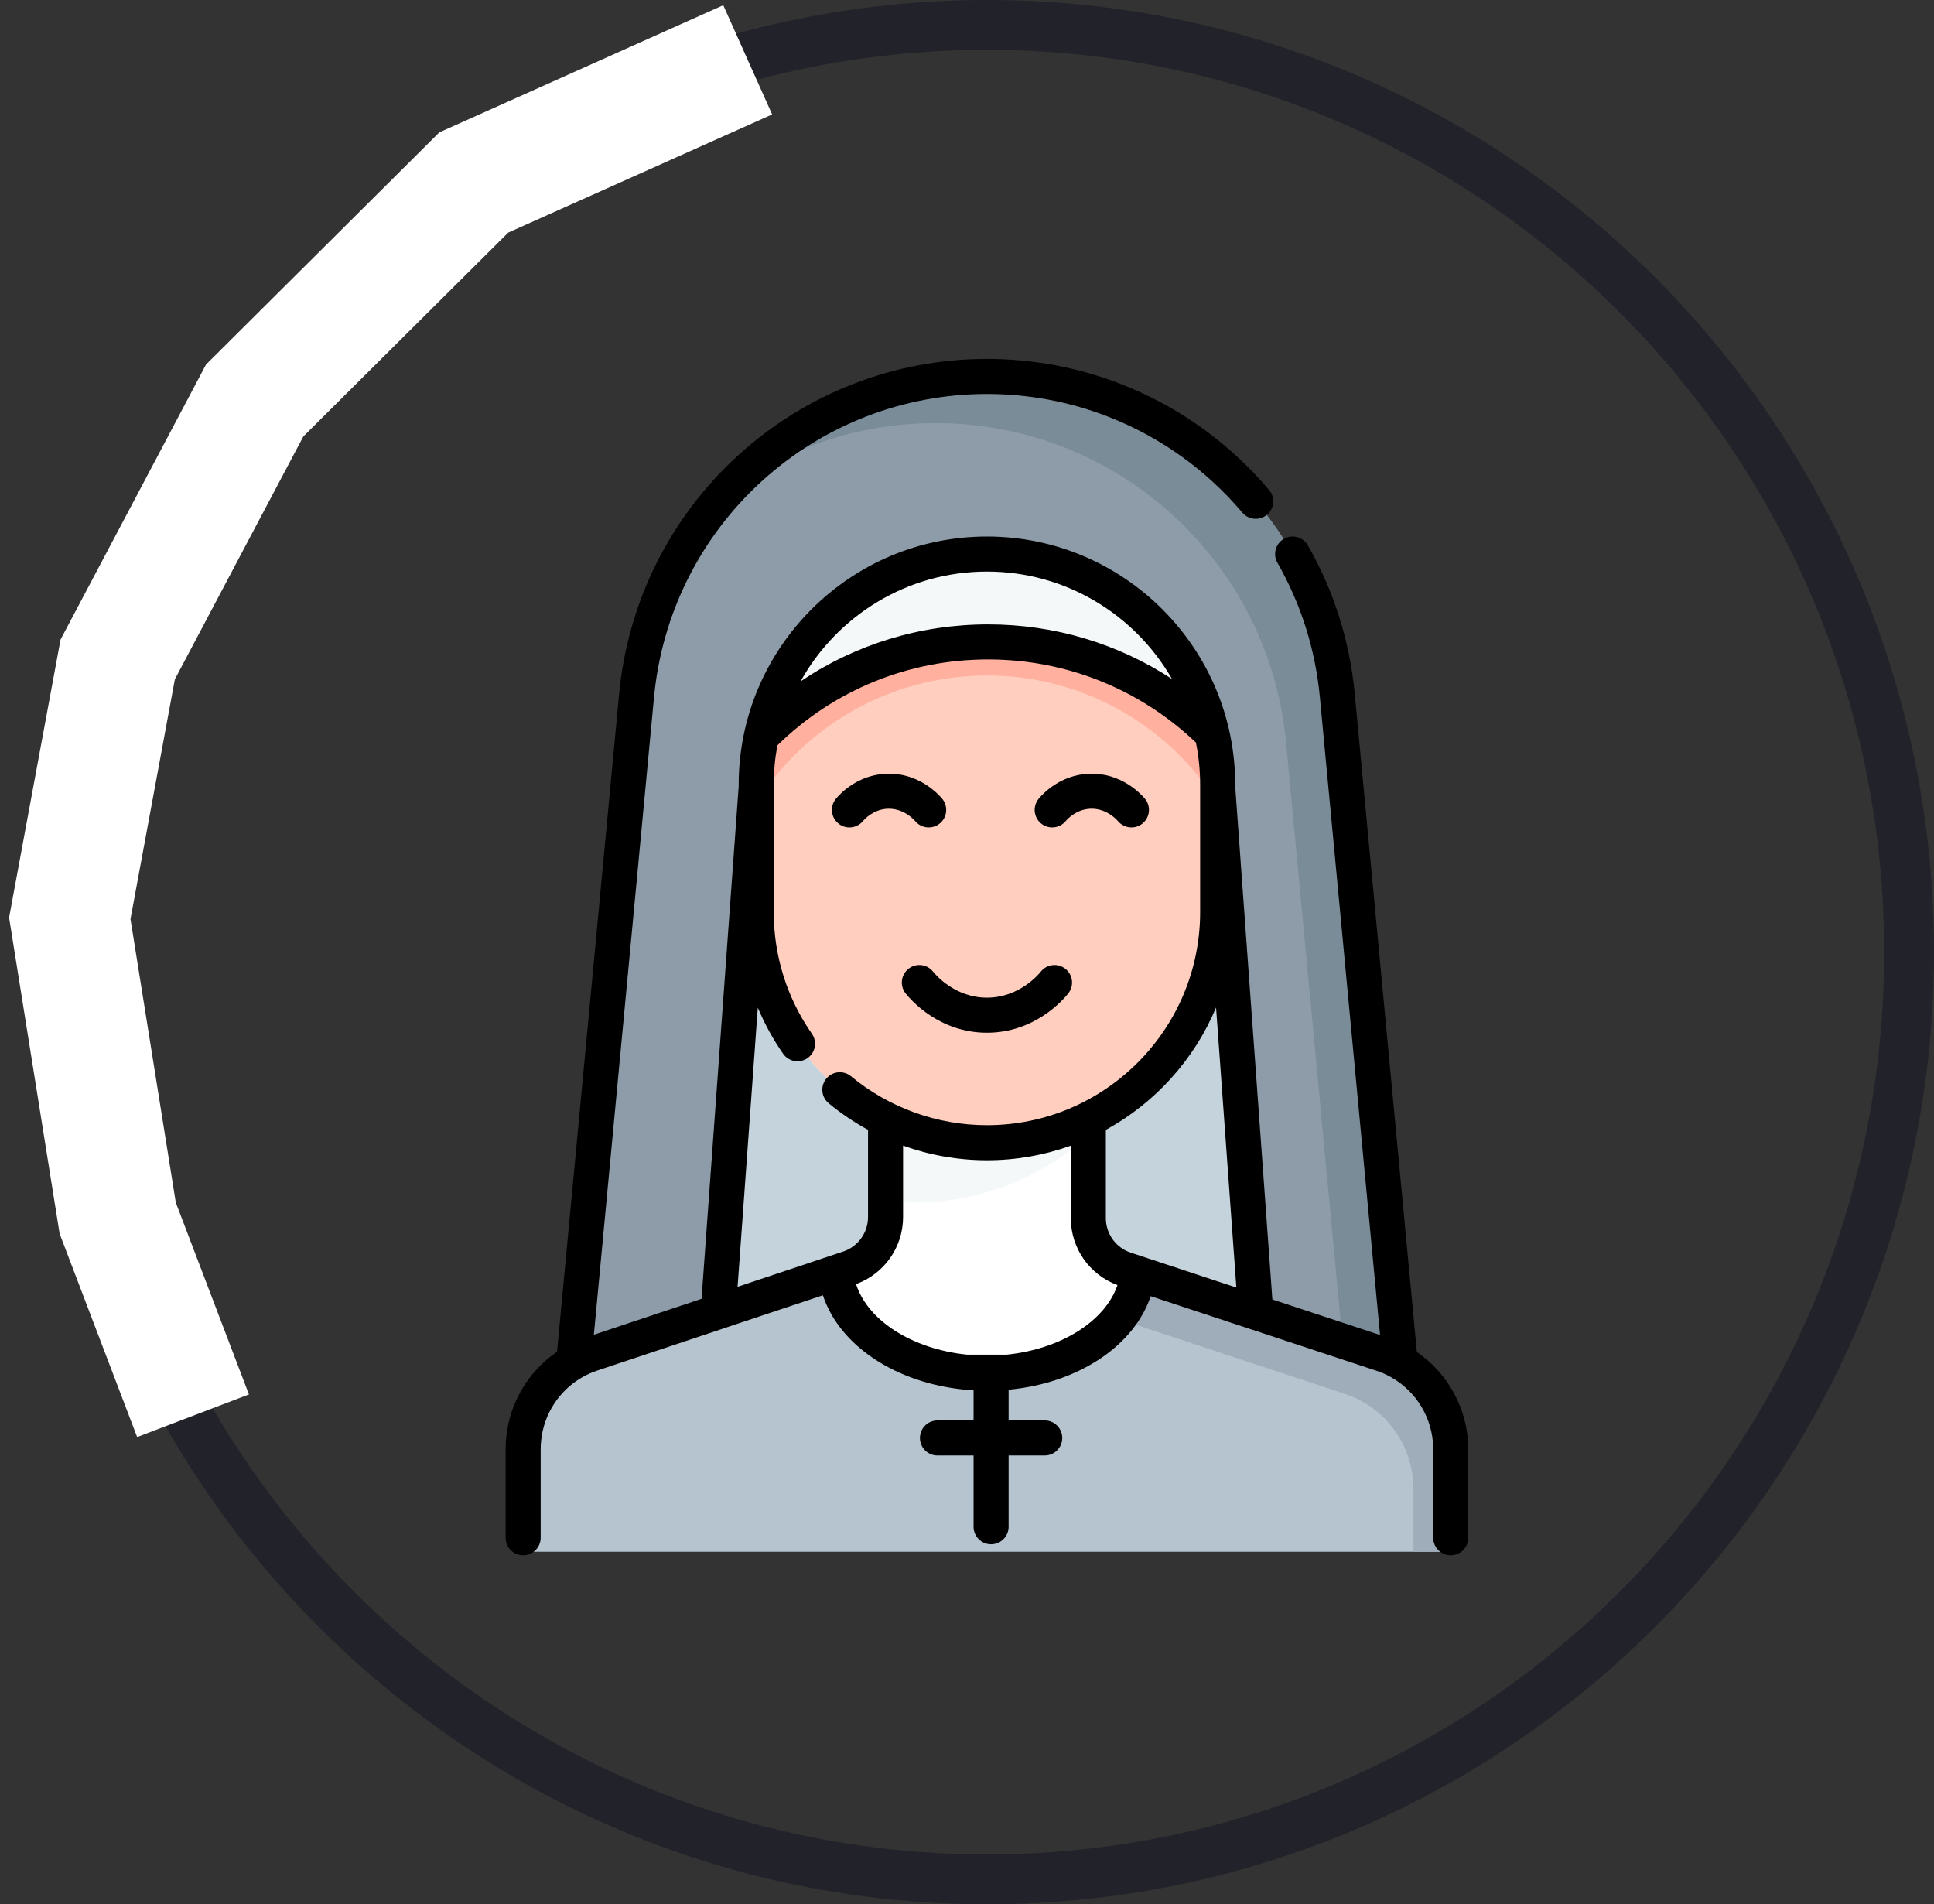 <svg width="194" height="191" viewBox="0 0 194 191" fill="none" xmlns="http://www.w3.org/2000/svg">
<rect x="0" y="0" width="194" height="191" fill="#333333" stroke="none"/>
<g clip-path="url(#clip0)">
<path d="M141.782 150.684H56.218L63.852 69.772C65.564 51.623 80.788 37.757 99 37.757C117.212 37.757 132.435 51.623 134.148 69.772L141.782 150.684Z" fill="#8D9CA8"/>
<path d="M93.857 42.437C112.069 42.437 127.292 56.303 129.004 74.452L136.197 150.684H141.782L134.148 69.772C132.435 51.623 117.212 37.757 99 37.757C88.659 37.757 79.283 42.229 72.796 49.415C78.697 45.021 85.998 42.437 93.857 42.437V42.437Z" fill="#7A8C98"/>
<path d="M126.398 137.628H71.602L76.027 76.553H121.973L126.398 137.628Z" fill="#C5D3DD"/>
<path d="M145.523 145.357V155.646H52.477V145.334C52.477 144.987 52.495 144.643 52.533 144.304C52.928 140.412 55.57 137.064 59.338 135.807L82.147 128.198L83.842 127.631L85.132 127.201C85.256 127.159 85.38 127.112 85.499 127.063C87.505 126.23 88.831 124.264 88.831 122.067V109.782H109.17V122.175C109.17 124.369 110.491 126.333 112.489 127.168C112.618 127.222 112.749 127.271 112.882 127.316L114.147 127.734L115.84 128.294L123.646 130.87L132.906 133.928L138.634 135.821C142.69 137.16 145.446 140.918 145.521 145.177C145.523 145.238 145.523 145.296 145.523 145.357V145.357Z" fill="#B6C4CF"/>
<path d="M145.521 145.177C145.446 140.918 142.69 137.16 138.634 135.821L132.906 133.928L123.646 130.87L115.84 128.293L114.147 127.734L112.882 127.315C112.749 127.271 112.618 127.222 112.489 127.168C110.49 126.333 109.17 124.369 109.17 122.174V109.781H88.831V113.759H105.429V126.152C105.429 128.347 106.75 130.311 108.749 131.146C108.878 131.2 109.009 131.249 109.142 131.293L110.407 131.712L112.099 132.271L119.906 134.848L129.166 137.906L134.894 139.799C138.95 141.138 141.706 144.896 141.781 149.155C141.783 149.216 141.783 149.274 141.783 149.335V155.646H145.524V145.357C145.523 145.296 145.523 145.238 145.521 145.177Z" fill="#9FACBA"/>
<path d="M112.882 127.315L114.147 127.734C113.525 133.332 106.982 137.733 99 137.733C90.97 137.733 84.396 133.278 83.842 127.631L85.132 127.201C87.341 126.464 88.831 124.395 88.831 122.067V112.264C88.555 112.129 88.281 111.988 88.012 111.841C85.504 110.488 83.273 108.679 81.431 106.531L83.921 100.188L107.533 94.103L114.638 108.525C113.434 109.634 112.111 110.615 110.689 111.45C110.194 111.74 109.687 112.012 109.17 112.264V122.174C109.17 124.51 110.666 126.583 112.882 127.315V127.315Z" fill="white"/>
<path d="M99.351 111.473C95.283 111.473 91.435 110.53 88.012 108.85V111.841C88.281 111.988 88.554 112.129 88.83 112.264V120.434C89.8 120.548 90.789 120.604 91.792 120.604C98.486 120.604 104.585 118.054 109.17 113.87V112.265C109.686 112.012 110.194 111.741 110.689 111.45V108.851C107.267 110.53 103.418 111.473 99.351 111.473V111.473Z" fill="#F5F8F9"/>
<path d="M122.145 78.739V91.45C122.145 98.21 119.253 104.294 114.638 108.525C113.013 110.02 111.173 111.284 109.17 112.264C106.1 113.771 102.649 114.616 99 114.616C95.35 114.616 91.9 113.771 88.83 112.264C85.987 110.872 83.472 108.911 81.431 106.531C77.954 102.479 75.855 97.211 75.855 91.45V78.739C75.855 77.07 76.031 75.444 76.367 73.879C78.597 63.416 87.883 55.572 99 55.572C105.392 55.572 111.178 58.165 115.365 62.358C118.393 65.389 120.585 69.254 121.568 73.581C121.946 75.24 122.145 76.965 122.145 78.739V78.739Z" fill="#FFCEBF"/>
<path d="M99 67.755C106.554 67.755 113.392 70.819 118.341 75.775C119.779 77.214 121.054 78.816 122.145 80.546V78.739C122.145 76.965 121.946 75.24 121.568 73.581C120.585 69.254 118.393 65.389 115.365 62.358C111.178 58.165 105.392 55.572 99 55.572C87.884 55.572 78.597 63.416 76.367 73.879C76.031 75.444 75.855 77.07 75.855 78.739V80.54C80.699 72.858 89.254 67.755 99 67.755V67.755Z" fill="#FFB09E"/>
<path d="M121.567 73.581C115.788 67.895 107.863 64.385 99.117 64.385C90.222 64.385 82.172 68.016 76.367 73.879C78.597 63.416 87.883 55.572 99 55.572C105.392 55.572 111.178 58.165 115.365 62.358C118.393 65.389 120.585 69.254 121.567 73.581V73.581Z" fill="#F5F8F9"/>
<path d="M147.278 145.13C147.206 141.306 145.252 137.741 142.126 135.609L135.897 69.607C135.398 64.309 133.815 59.294 131.191 54.7C130.71 53.857 129.636 53.564 128.793 54.045C127.95 54.526 127.657 55.6 128.138 56.443C130.512 60.6 131.945 65.14 132.398 69.937L138.434 133.904L127.631 130.336L123.903 78.876V78.716C123.903 64.985 112.731 53.814 99 53.814C85.269 53.814 74.097 64.985 74.097 78.716V78.876L70.373 130.273L59.569 133.878L65.603 69.937C66.389 61.596 70.232 53.897 76.422 48.258C82.612 42.621 90.63 39.516 99 39.516C107.369 39.516 115.387 42.621 121.579 48.258C122.655 49.239 123.679 50.301 124.62 51.416C125.248 52.157 126.357 52.25 127.098 51.623C127.839 50.996 127.932 49.887 127.305 49.146C126.265 47.915 125.134 46.743 123.945 45.66C117.106 39.431 108.247 36 99 36C89.753 36 80.894 39.431 74.055 45.659C67.216 51.888 62.971 60.393 62.103 69.607L55.876 135.585C53.02 137.531 51.137 140.657 50.785 144.112C50.741 144.514 50.719 144.925 50.719 145.334V154.242C50.719 155.213 51.505 156 52.477 156C53.448 156 54.234 155.213 54.234 154.242V145.334C54.234 145.053 54.25 144.771 54.282 144.482C54.551 141.828 56.097 139.455 58.415 138.135C58.885 137.868 59.383 137.645 59.895 137.475L72.598 133.237C72.626 133.228 72.654 133.218 72.681 133.207L82.544 129.917C83.347 132.356 85.1 134.559 87.639 136.26C90.173 137.958 93.322 139.033 96.682 139.374C96.699 139.376 96.717 139.377 96.735 139.378C97.041 139.408 97.349 139.431 97.659 139.449V142.472H94.037C93.066 142.472 92.279 143.258 92.279 144.229C92.279 145.2 93.066 145.987 94.037 145.987H97.659V153.136C97.659 154.107 98.445 154.894 99.416 154.894C100.388 154.894 101.174 154.107 101.174 153.136V145.987H104.796C105.767 145.987 106.554 145.2 106.554 144.229C106.554 143.258 105.767 142.472 104.796 142.472H101.174V139.387C101.211 139.384 101.249 139.381 101.286 139.377C101.296 139.376 101.306 139.376 101.316 139.375C108.202 138.69 113.749 134.989 115.428 130.008L138.081 137.49C138.611 137.666 139.117 137.89 139.588 138.161C142.113 139.597 143.713 142.297 143.764 145.207C143.764 145.219 143.764 145.231 143.765 145.243C143.766 145.281 143.766 145.318 143.766 145.357V154.242C143.766 155.213 144.553 156 145.524 156C146.495 156 147.281 155.213 147.281 154.242V145.357C147.281 145.281 147.281 145.206 147.278 145.13V145.13ZM113.434 125.646C111.935 125.151 110.928 123.756 110.928 122.175V113.327C115.867 110.621 119.795 106.288 121.984 101.054L124.02 129.143L113.434 125.646ZM85.365 107.951C84.618 107.331 83.51 107.435 82.89 108.183C82.271 108.93 82.375 110.038 83.123 110.658C84.355 111.679 85.68 112.567 87.072 113.326V122.067C87.072 123.642 86.069 125.035 84.575 125.533L73.986 129.066L76.015 101.064C76.691 102.681 77.537 104.233 78.555 105.694C79.111 106.49 80.206 106.687 81.003 106.132C81.799 105.577 81.995 104.481 81.44 103.684C78.936 100.092 77.613 95.869 77.613 91.473V78.716C77.613 77.363 77.74 76.039 77.982 74.755C83.669 69.198 91.153 66.143 99.117 66.143C106.931 66.143 114.314 69.1 119.964 74.479C120.241 75.849 120.387 77.266 120.387 78.716V91.472C120.387 103.265 110.793 112.859 99 112.859C94.029 112.86 89.187 111.116 85.365 107.951V107.951ZM99 57.329C106.934 57.329 113.872 61.672 117.563 68.104C112.121 64.541 105.759 62.627 99.117 62.627C92.312 62.627 85.82 64.625 80.303 68.344C83.958 61.78 90.969 57.329 99 57.329V57.329ZM101.017 135.87H96.975C91.501 135.302 87.054 132.472 85.871 128.799C88.699 127.77 90.588 125.091 90.588 122.067V114.909C93.269 115.871 96.116 116.375 99 116.375C101.951 116.375 104.783 115.858 107.412 114.911V122.175C107.412 125.191 109.285 127.858 112.094 128.896C110.861 132.518 106.431 135.307 101.017 135.87Z" fill="black"/>
<path d="M91.808 82.362C92.431 83.107 93.54 83.204 94.284 82.581C95.028 81.958 95.126 80.849 94.503 80.105C94.132 79.662 92.124 77.453 88.868 77.606C86.046 77.733 84.319 79.554 83.856 80.109C83.235 80.855 83.336 81.963 84.082 82.584C84.41 82.858 84.809 82.992 85.206 82.992C85.71 82.992 86.21 82.776 86.558 82.359C86.721 82.163 87.607 81.182 89.027 81.118C90.65 81.049 91.695 82.227 91.808 82.362V82.362Z" fill="black"/>
<path d="M104.42 82.583C104.749 82.857 105.148 82.991 105.545 82.991C106.049 82.991 106.549 82.776 106.896 82.359C107.06 82.163 107.947 81.181 109.366 81.117C110.987 81.049 112.034 82.227 112.147 82.362C112.77 83.107 113.879 83.204 114.623 82.581C115.368 81.958 115.466 80.849 114.842 80.105C114.471 79.662 112.453 77.454 109.207 77.606C106.387 77.733 104.659 79.553 104.196 80.108C103.574 80.853 103.675 81.962 104.42 82.583V82.583Z" fill="black"/>
<path d="M107.157 99.642C107.76 98.882 107.633 97.776 106.873 97.173C106.112 96.569 105.006 96.696 104.403 97.457C104.191 97.724 102.237 100.068 99 100.068C95.763 100.068 93.809 97.724 93.597 97.457C92.993 96.696 91.887 96.569 91.127 97.173C90.367 97.776 90.24 98.882 90.844 99.642C91.366 100.301 94.214 103.583 99 103.583C103.786 103.583 106.634 100.301 107.157 99.642Z" fill="black"/>
</g>
<path d="M191.5 95.5C191.5 146.875 150.074 188.5 99 188.5C47.926 188.5 6.5 146.875 6.5 95.5C6.5 44.125 47.926 2.5 99 2.5C150.074 2.5 191.5 44.125 191.5 95.5Z" stroke="#22222A" stroke-width="5"/>
<path d="M75 6L47.525 18.302L25.546 40.171L11.808 66.141L7 92.111L11.808 122.181L19.364 142" stroke="white" stroke-width="12"/>
<defs>
<clipPath id="clip0">
<rect width="120" height="120" fill="white" transform="translate(39 36)"/>
</clipPath>
</defs>
</svg>
